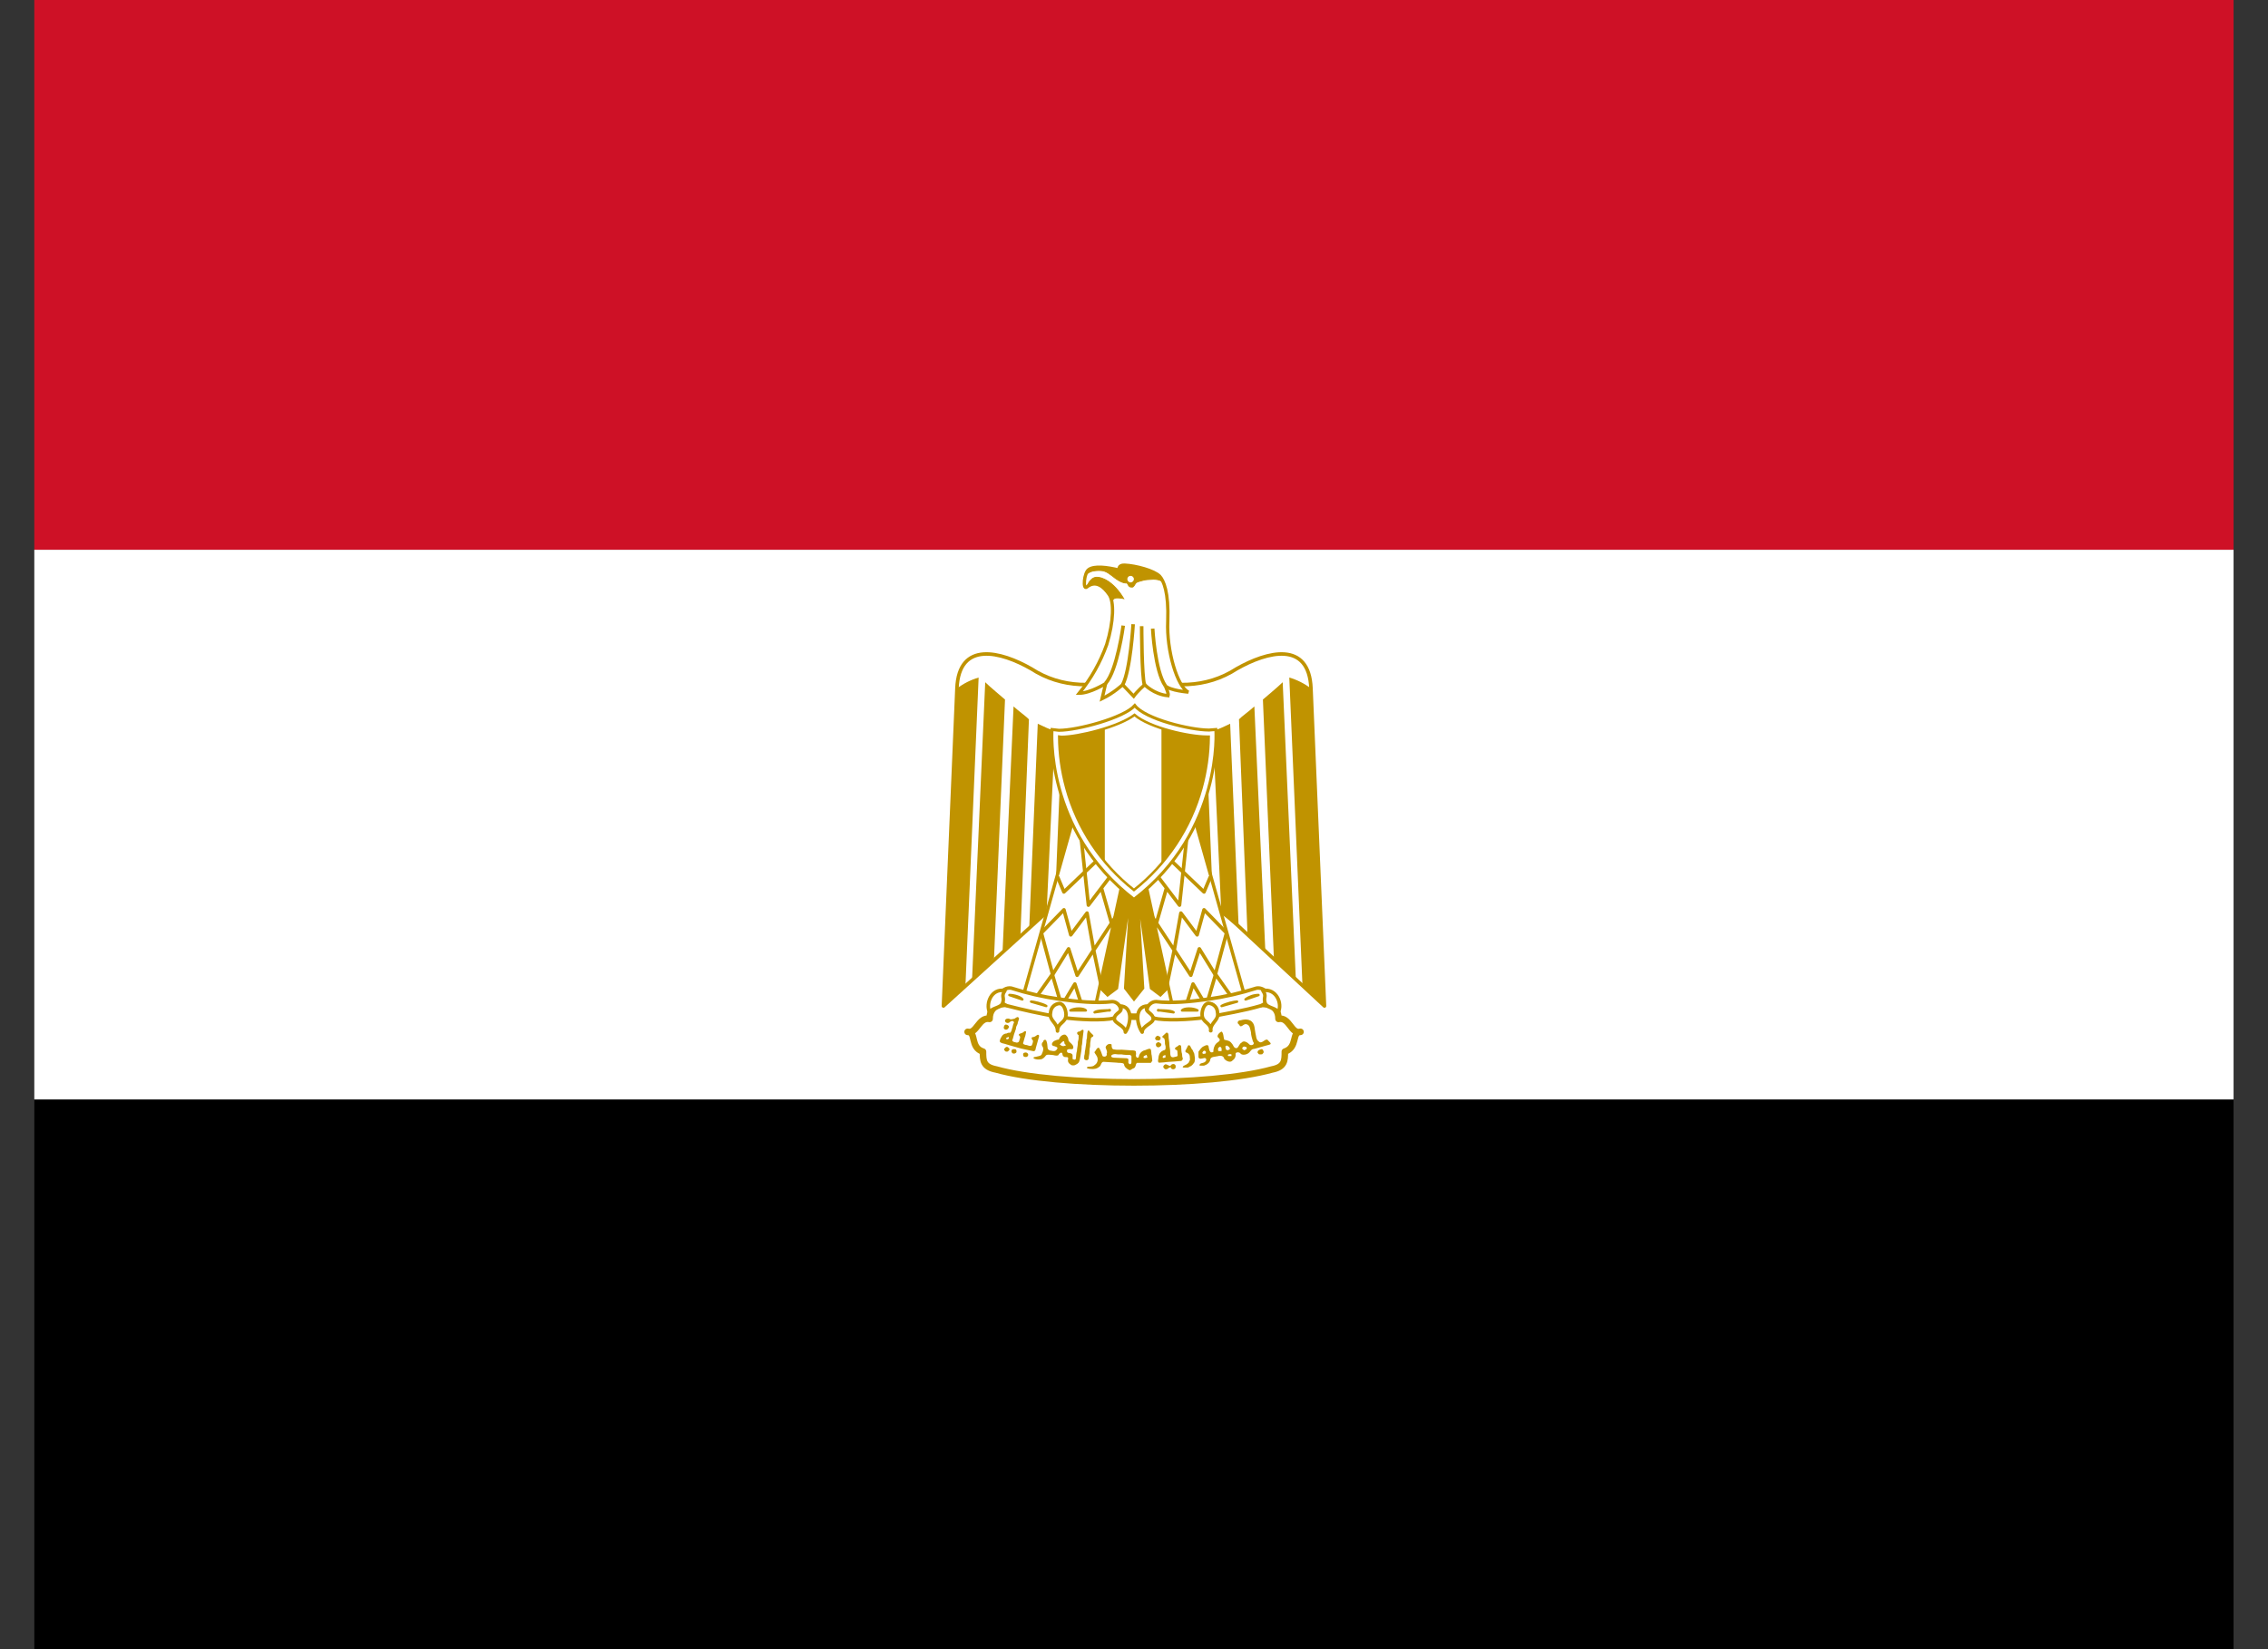 <svg width="55" height="40" viewBox="0 0 55 40" fill="none" xmlns="http://www.w3.org/2000/svg">
<rect x="0" y="0" width="55" height="40" fill="#333333" stroke="none"/>
<g clip-path="url(#clip0_623_2510)">
<path d="M0.832 26.667H54.165V40H0.832V26.667Z" fill="black"/>
<path d="M0.832 13.333H54.165V26.667H0.832V13.333Z" fill="white"/>
<path d="M0.832 0H54.165V13.333H0.832V0Z" fill="#CE1126"/>
<path d="M27.552 20.16L32.119 24.4L31.792 16.7C31.746 15.533 30.732 15.8 29.992 16.22C29.252 16.7 28.392 16.7 27.499 16.387C26.599 16.7 25.746 16.7 25.006 16.22C24.272 15.8 23.252 15.533 23.206 16.7L22.879 24.4L27.552 20.16Z" fill="white" stroke="#C09300" stroke-width="0.086" stroke-linejoin="round"/>
<path d="M23.732 16.434L23.412 23.92L22.879 24.4L23.206 16.7C23.363 16.579 23.542 16.489 23.732 16.434ZM24.372 16.967L24.106 23.234L23.572 23.78L23.892 16.547C23.999 16.654 24.312 16.914 24.372 16.967ZM24.952 17.447L24.746 22.674L24.312 23.094L24.579 17.134C24.686 17.234 24.899 17.387 24.952 17.447ZM25.586 17.714L25.379 22.167L24.959 22.507L25.166 17.554C25.272 17.6 25.479 17.714 25.586 17.714ZM26.172 17.714L26.019 21.427L25.586 21.847L25.752 17.76C25.852 17.76 26.126 17.76 26.172 17.714Z" fill="#C09300"/>
<path d="M31.266 16.434L31.586 23.92L32.119 24.4L31.793 16.7C31.635 16.579 31.456 16.489 31.266 16.434ZM30.626 16.967L30.892 23.234L31.426 23.78L31.106 16.547C30.999 16.654 30.686 16.914 30.626 16.967ZM30.046 17.447L30.253 22.674L30.686 23.094L30.419 17.134C30.312 17.234 30.099 17.387 30.046 17.447ZM29.413 17.714L29.619 22.167L30.039 22.507L29.832 17.554C29.726 17.6 29.519 17.714 29.413 17.714ZM28.826 17.714L28.979 21.427L29.413 21.847L29.246 17.76C29.146 17.76 28.872 17.76 28.826 17.714Z" fill="#C09300"/>
<path d="M27.713 21L28.353 23.92L28.14 24.133L27.92 23.967L27.56 21.367L27.713 23.967L27.5 24.233L27.293 23.967L27.447 21.367L27.08 23.967L26.86 24.133L26.646 23.92L27.287 21.007H27.713V21Z" fill="#C09300" stroke="#C09300" stroke-width="0.073"/>
<path d="M26.066 19.72L24.793 24.233L26.546 24.5L27.286 21.107L26.066 19.72Z" fill="white" stroke="#C09300" stroke-width="0.08" stroke-linejoin="round"/>
<path d="M25.646 21.267L25.8 21.634L26.627 20.847" stroke="#C09300" stroke-width="0.086" stroke-linejoin="round"/>
<path d="M26.221 20.334L26.394 21.953L26.921 21.26M26.707 21.527L26.994 22.527M27.107 22.16L26.527 23.04M26.707 23.92L26.521 23.04L26.361 22.147L25.967 22.674L25.801 22.067L25.254 22.627L25.527 23.64L25.914 23.014L26.121 23.654L26.521 23.04" stroke="#C09300" stroke-width="0.086" stroke-linejoin="round"/>
<path d="M25.166 24.134L25.519 23.634L25.746 24.4L26.066 23.867L26.273 24.507" stroke="#C09300" stroke-width="0.086" stroke-linejoin="round"/>
<path d="M28.932 19.72L30.205 24.233L28.452 24.5L27.712 21.107L28.932 19.72Z" fill="white" stroke="#C09300" stroke-width="0.08" stroke-linejoin="round"/>
<path d="M29.352 21.267L29.198 21.634L28.372 20.847" stroke="#C09300" stroke-width="0.086" stroke-linejoin="round"/>
<path d="M28.777 20.334L28.604 21.953L28.078 21.26M28.291 21.527L28.004 22.527M27.891 22.16L28.471 23.04M28.291 23.92L28.477 23.04L28.637 22.147L29.031 22.674L29.198 22.067L29.744 22.627L29.471 23.64L29.084 23.014L28.878 23.654L28.477 23.04" stroke="#C09300" stroke-width="0.086" stroke-linejoin="round"/>
<path d="M29.832 24.134L29.479 23.634L29.252 24.4L28.932 23.867L28.725 24.507" stroke="#C09300" stroke-width="0.086" stroke-linejoin="round"/>
<path d="M27.498 26.253C28.831 26.253 30.098 26.147 30.845 25.94C31.158 25.88 31.158 25.72 31.158 25.507C31.478 25.4 31.318 25.027 31.538 25.027C31.311 25.093 31.271 24.66 31.005 24.713C31.005 24.34 30.625 24.294 30.311 24.4C29.678 24.607 28.558 24.66 27.498 24.66C26.431 24.607 25.325 24.607 24.685 24.393C24.372 24.294 23.998 24.34 23.998 24.713C23.732 24.66 23.685 25.087 23.465 25.027C23.685 25.027 23.518 25.407 23.838 25.507C23.838 25.72 23.838 25.88 24.158 25.94C24.892 26.147 26.172 26.253 27.498 26.253Z" fill="white" stroke="#C09300" stroke-width="0.159" stroke-linecap="round" stroke-linejoin="round"/>
<path d="M25.691 24.234C26.117 24.294 26.597 24.34 26.971 24.294C27.184 24.294 27.337 24.66 26.91 24.714C26.544 24.76 25.957 24.714 25.644 24.66C25.232 24.588 24.822 24.499 24.417 24.394C24.044 24.234 24.311 23.927 24.524 23.967C24.904 24.089 25.295 24.178 25.691 24.234ZM29.304 24.234C28.877 24.294 28.397 24.34 28.037 24.294C27.811 24.294 27.657 24.66 28.084 24.714C28.457 24.76 29.037 24.714 29.351 24.66C29.617 24.607 30.204 24.507 30.577 24.394C30.951 24.234 30.684 23.927 30.471 23.967C30.09 24.089 29.7 24.178 29.304 24.234Z" fill="white" stroke="#C09300" stroke-width="0.086" stroke-linecap="round" stroke-linejoin="round"/>
<path d="M24.364 24.027C24.044 23.967 23.898 24.34 23.998 24.554C24.044 24.447 24.265 24.447 24.311 24.34C24.371 24.18 24.265 24.18 24.371 24.027H24.364ZM25.645 25.007C25.645 24.794 25.851 24.82 25.851 24.607C25.851 24.507 25.798 24.34 25.691 24.34C25.636 24.343 25.583 24.367 25.544 24.406C25.505 24.446 25.481 24.498 25.478 24.554C25.431 24.76 25.645 24.794 25.645 25.007ZM27.158 24.4C27.471 24.4 27.438 24.82 27.291 25.034C27.291 24.88 27.024 24.82 27.024 24.714C27.024 24.554 27.265 24.554 27.158 24.4ZM30.625 24.027C30.951 23.967 31.105 24.34 30.998 24.554C30.951 24.447 30.731 24.447 30.684 24.34C30.625 24.18 30.731 24.18 30.625 24.027ZM29.364 25C29.364 24.787 29.151 24.814 29.151 24.6C29.151 24.5 29.204 24.334 29.311 24.334C29.367 24.337 29.419 24.36 29.459 24.4C29.498 24.439 29.521 24.491 29.524 24.547C29.571 24.754 29.358 24.787 29.358 25H29.364ZM27.831 24.4C27.518 24.4 27.551 24.82 27.698 25.034C27.698 24.88 27.965 24.82 27.965 24.714C27.965 24.554 27.724 24.554 27.831 24.4Z" fill="white" stroke="#C09300" stroke-width="0.086" stroke-linecap="round" stroke-linejoin="round"/>
<path d="M24.479 24.134C24.585 24.134 24.745 24.18 24.792 24.24L24.479 24.134ZM25.005 24.294C25.058 24.294 25.272 24.34 25.372 24.4L25.005 24.294ZM26.912 24.507C26.812 24.507 26.599 24.507 26.545 24.553L26.912 24.5V24.507ZM26.332 24.507C26.272 24.447 26.065 24.447 25.959 24.507H26.332ZM30.518 24.134C30.405 24.135 30.296 24.172 30.205 24.24L30.518 24.134ZM29.998 24.294C29.932 24.294 29.732 24.34 29.625 24.4L29.998 24.294ZM28.085 24.507C28.185 24.507 28.398 24.507 28.459 24.553L28.085 24.5V24.507ZM28.665 24.507C28.725 24.447 28.932 24.447 29.038 24.507H28.665Z" fill="white" stroke="#C09300" stroke-width="0.06" stroke-linecap="round" stroke-linejoin="round"/>
<path d="M24.384 24.974C24.351 24.967 24.331 24.934 24.344 24.907C24.351 24.86 24.384 24.84 24.411 24.854C24.437 24.854 24.471 24.894 24.471 24.907L24.444 24.954L24.431 24.96C24.431 24.974 24.404 24.974 24.384 24.974ZM28.051 25.234C28.037 25.234 28.011 25.2 28.011 25.187C28.011 25.16 28.051 25.12 28.077 25.12L28.131 25.147C28.151 25.167 28.151 25.207 28.124 25.227C28.111 25.24 28.071 25.24 28.051 25.227V25.234ZM28.071 25.4C28.044 25.387 28.037 25.374 28.031 25.347C28.031 25.314 28.031 25.307 28.064 25.287L28.091 25.274L28.117 25.287C28.144 25.3 28.164 25.314 28.164 25.34C28.164 25.36 28.144 25.38 28.117 25.394C28.097 25.407 28.091 25.407 28.071 25.394V25.4Z" fill="#C09300"/>
<path d="M24.684 24.667C24.657 24.667 24.624 24.694 24.604 24.707C24.564 24.714 24.511 24.74 24.471 24.707C24.431 24.7 24.378 24.707 24.371 24.76C24.378 24.807 24.438 24.827 24.477 24.8C24.504 24.767 24.578 24.74 24.591 24.8C24.558 24.854 24.564 24.914 24.538 24.96C24.538 24.994 24.517 25.02 24.504 25.047C24.471 25.047 24.438 25.047 24.411 25.067C24.39 25.067 24.37 25.072 24.351 25.081C24.333 25.09 24.317 25.104 24.304 25.12C24.277 25.16 24.251 25.2 24.244 25.254C24.251 25.294 24.311 25.307 24.351 25.314L24.484 25.354L24.698 25.414C24.804 25.447 24.911 25.46 25.017 25.487L25.051 25.494C25.098 25.507 25.117 25.46 25.117 25.427L25.184 25.187C25.198 25.154 25.218 25.087 25.157 25.1C25.124 25.12 25.091 25.154 25.051 25.154C24.991 25.154 25.024 25.22 25.051 25.24C25.051 25.28 25.038 25.327 25.017 25.36C24.977 25.38 24.938 25.36 24.898 25.347C24.864 25.347 24.784 25.327 24.817 25.28L24.851 25.16C24.871 25.12 24.871 25.074 24.884 25.027C24.858 24.98 24.817 25.047 24.784 25.054C24.758 25.067 24.677 25.074 24.718 25.12C24.758 25.147 24.731 25.194 24.718 25.234C24.718 25.28 24.664 25.3 24.624 25.28C24.584 25.28 24.524 25.247 24.558 25.207L24.591 25.087L24.637 24.954C24.637 24.907 24.657 24.874 24.677 24.834C24.677 24.787 24.711 24.747 24.711 24.7C24.711 24.68 24.698 24.674 24.684 24.674V24.667ZM24.438 25.154C24.441 25.152 24.444 25.151 24.448 25.151C24.451 25.151 24.454 25.152 24.457 25.154C24.471 25.167 24.471 25.18 24.457 25.194L24.438 25.207C24.404 25.207 24.398 25.2 24.398 25.187C24.398 25.18 24.398 25.174 24.418 25.167C24.426 25.161 24.435 25.157 24.444 25.154H24.438ZM24.371 25.487C24.337 25.46 24.344 25.44 24.391 25.4C24.418 25.387 24.424 25.387 24.451 25.407C24.491 25.44 24.491 25.46 24.451 25.494C24.438 25.507 24.431 25.507 24.418 25.507C24.398 25.507 24.391 25.507 24.371 25.494V25.487ZM24.571 25.554C24.556 25.549 24.543 25.539 24.536 25.525C24.529 25.511 24.527 25.495 24.531 25.48C24.544 25.454 24.551 25.447 24.591 25.447C24.637 25.447 24.644 25.454 24.651 25.494C24.651 25.52 24.651 25.527 24.631 25.54C24.623 25.546 24.615 25.55 24.606 25.553C24.596 25.555 24.587 25.555 24.578 25.554H24.571ZM30.517 25.554C30.504 25.547 30.497 25.54 30.497 25.52C30.497 25.494 30.511 25.474 30.551 25.46C30.591 25.44 30.617 25.44 30.631 25.474C30.651 25.514 30.651 25.527 30.624 25.554C30.611 25.574 30.604 25.574 30.571 25.574C30.538 25.574 30.531 25.574 30.517 25.56V25.554ZM24.851 25.634C24.824 25.634 24.811 25.607 24.811 25.58C24.811 25.56 24.811 25.554 24.824 25.54L24.864 25.527L24.904 25.534C24.938 25.56 24.944 25.587 24.924 25.614C24.904 25.64 24.884 25.64 24.844 25.634H24.851ZM26.304 25.7L26.291 25.68C26.291 25.64 26.291 25.607 26.304 25.567C26.311 25.534 26.304 25.5 26.317 25.467L26.344 25.28C26.344 25.247 26.344 25.214 26.358 25.187C26.364 25.134 26.358 25.087 26.371 25.04C26.371 25.02 26.391 24.974 26.411 25C26.438 25.04 26.471 25.067 26.504 25.1C26.531 25.12 26.504 25.147 26.484 25.154C26.457 25.16 26.451 25.194 26.451 25.22L26.438 25.3C26.438 25.347 26.438 25.387 26.424 25.434L26.418 25.554L26.404 25.634C26.404 25.66 26.404 25.694 26.378 25.707C26.358 25.72 26.324 25.72 26.311 25.7H26.304ZM28.284 25.047L28.198 25.127C28.157 25.16 28.231 25.174 28.238 25.2C28.251 25.24 28.251 25.28 28.251 25.32C28.264 25.36 28.271 25.394 28.264 25.434C28.264 25.48 28.211 25.467 28.184 25.494C28.151 25.507 28.137 25.54 28.117 25.56C28.102 25.594 28.093 25.63 28.091 25.667C28.091 25.7 28.071 25.734 28.091 25.76L28.098 25.774H28.131L28.231 25.767C28.311 25.754 28.398 25.754 28.477 25.747L28.624 25.734C28.664 25.74 28.684 25.7 28.684 25.667C28.657 25.62 28.677 25.574 28.657 25.534C28.644 25.48 28.651 25.434 28.644 25.387C28.644 25.347 28.598 25.334 28.578 25.36C28.551 25.387 28.511 25.394 28.497 25.42C28.477 25.46 28.538 25.46 28.551 25.487L28.558 25.587C28.564 25.627 28.524 25.627 28.491 25.634C28.457 25.647 28.411 25.654 28.391 25.614C28.378 25.58 28.378 25.547 28.378 25.514C28.378 25.447 28.358 25.394 28.358 25.334C28.358 25.267 28.337 25.194 28.337 25.12C28.337 25.087 28.331 25.04 28.284 25.047ZM28.244 25.594H28.264V25.647L28.244 25.654C28.235 25.656 28.227 25.659 28.218 25.66C28.213 25.66 28.209 25.66 28.204 25.66C28.191 25.647 28.191 25.627 28.211 25.607L28.244 25.594ZM26.244 24.98C26.224 24.98 26.191 25.027 26.164 25.02C26.104 25.027 26.111 25.087 26.157 25.107V25.16C26.164 25.214 26.131 25.26 26.137 25.314C26.137 25.367 26.117 25.427 26.117 25.487C26.098 25.547 26.098 25.607 26.091 25.667C26.084 25.72 26.044 25.7 26.011 25.687V25.62C26.017 25.56 25.977 25.547 25.931 25.54C25.884 25.54 25.864 25.507 25.878 25.467C25.898 25.44 25.944 25.447 25.977 25.447C26.044 25.46 26.038 25.374 26.004 25.34C25.977 25.3 25.924 25.274 25.911 25.234C25.911 25.18 25.878 25.12 25.831 25.094C25.758 25.087 25.698 25.147 25.677 25.214C25.644 25.214 25.611 25.227 25.584 25.24C25.538 25.254 25.471 25.334 25.538 25.367C25.571 25.374 25.684 25.4 25.631 25.447C25.604 25.5 25.551 25.5 25.504 25.487C25.457 25.487 25.404 25.46 25.404 25.407C25.398 25.354 25.398 25.3 25.378 25.254C25.364 25.2 25.304 25.214 25.297 25.267C25.251 25.3 25.258 25.36 25.291 25.4C25.311 25.447 25.291 25.507 25.271 25.547C25.258 25.614 25.191 25.614 25.144 25.627C25.124 25.64 25.038 25.627 25.071 25.674C25.121 25.697 25.177 25.704 25.231 25.694C25.284 25.694 25.331 25.647 25.364 25.6C25.398 25.567 25.457 25.587 25.511 25.587C25.558 25.587 25.611 25.62 25.664 25.594C25.677 25.56 25.744 25.494 25.764 25.56C25.764 25.62 25.811 25.647 25.864 25.64C25.924 25.64 25.898 25.68 25.898 25.72C25.898 25.78 25.944 25.814 25.997 25.84H26.051C26.098 25.82 26.151 25.8 26.171 25.747C26.191 25.7 26.191 25.647 26.204 25.6C26.218 25.527 26.231 25.447 26.231 25.374C26.251 25.307 26.244 25.234 26.258 25.16L26.277 25.007C26.277 24.974 26.264 24.974 26.244 24.98ZM25.797 25.254C25.804 25.254 25.811 25.267 25.811 25.287C25.811 25.314 25.824 25.334 25.844 25.34V25.36L25.791 25.374C25.758 25.374 25.731 25.36 25.711 25.34L25.698 25.327L25.718 25.314L25.751 25.28C25.771 25.26 25.784 25.254 25.797 25.254ZM30.198 24.727C30.159 24.73 30.121 24.736 30.084 24.747C30.017 24.747 29.984 24.814 30.051 24.854C30.091 24.954 30.151 24.827 30.218 24.84C30.311 24.854 30.317 24.96 30.337 25.04C30.337 25.114 30.364 25.187 30.384 25.26C30.451 25.334 30.337 25.38 30.291 25.327C30.251 25.28 30.157 25.227 30.111 25.287C30.051 25.314 30.044 25.394 29.997 25.42C29.918 25.44 29.911 25.34 29.864 25.3C29.824 25.24 29.751 25.234 29.691 25.22C29.664 25.16 29.677 25.06 29.624 25.02C29.571 25.04 29.477 25.134 29.558 25.18C29.624 25.247 29.524 25.274 29.491 25.314C29.438 25.374 29.424 25.447 29.424 25.514C29.337 25.56 29.324 25.46 29.311 25.4C29.311 25.327 29.244 25.347 29.198 25.374C29.131 25.4 29.104 25.46 29.064 25.507V25.64C29.078 25.7 29.144 25.674 29.184 25.667C29.251 25.64 29.277 25.714 29.224 25.754C29.184 25.794 29.078 25.774 29.091 25.847H29.198C29.264 25.827 29.344 25.774 29.351 25.694C29.364 25.627 29.464 25.634 29.517 25.62C29.584 25.6 29.671 25.594 29.691 25.687C29.738 25.734 29.837 25.787 29.891 25.72C29.916 25.704 29.936 25.681 29.95 25.654C29.962 25.627 29.968 25.597 29.964 25.567C29.957 25.514 30.051 25.514 30.078 25.547C30.111 25.6 30.218 25.587 30.271 25.547C30.324 25.514 30.337 25.44 30.418 25.44L30.777 25.34C30.871 25.32 30.764 25.26 30.738 25.22C30.671 25.187 30.604 25.334 30.524 25.26C30.457 25.214 30.464 25.127 30.444 25.054C30.424 24.96 30.431 24.854 30.364 24.787C30.324 24.74 30.258 24.727 30.198 24.727ZM29.744 25.36C29.751 25.36 29.764 25.36 29.777 25.374C29.804 25.387 29.824 25.414 29.824 25.44C29.824 25.454 29.824 25.454 29.804 25.46L29.771 25.474C29.758 25.474 29.724 25.454 29.724 25.44V25.414C29.711 25.387 29.711 25.387 29.724 25.374L29.744 25.36ZM30.177 25.387C30.204 25.387 30.218 25.387 30.231 25.407C30.238 25.434 30.231 25.447 30.204 25.46L30.171 25.474L30.144 25.454C30.131 25.447 30.124 25.44 30.124 25.427C30.124 25.407 30.151 25.387 30.177 25.38V25.387ZM29.578 25.387C29.591 25.387 29.598 25.387 29.604 25.4C29.617 25.414 29.624 25.42 29.624 25.44V25.48C29.624 25.5 29.624 25.494 29.584 25.494C29.544 25.494 29.538 25.494 29.538 25.454C29.538 25.427 29.538 25.42 29.558 25.407C29.564 25.394 29.578 25.394 29.584 25.394L29.578 25.387ZM29.218 25.487C29.224 25.489 29.23 25.492 29.234 25.497C29.239 25.502 29.242 25.507 29.244 25.514C29.244 25.534 29.244 25.547 29.231 25.554C29.211 25.56 29.177 25.567 29.164 25.554C29.164 25.551 29.164 25.549 29.164 25.547C29.151 25.54 29.151 25.534 29.164 25.527V25.52L29.177 25.5C29.182 25.494 29.188 25.489 29.195 25.486C29.202 25.484 29.21 25.484 29.218 25.487ZM29.831 25.567L29.864 25.574V25.614H29.784L29.777 25.6C29.777 25.587 29.777 25.58 29.791 25.574L29.831 25.567ZM28.691 25.887C28.684 25.887 28.671 25.88 28.684 25.874C28.691 25.854 28.718 25.847 28.738 25.834C28.774 25.82 28.806 25.797 28.831 25.767C28.831 25.74 28.858 25.727 28.858 25.7L28.851 25.607C28.842 25.579 28.823 25.555 28.797 25.54C28.777 25.534 28.751 25.527 28.744 25.5C28.744 25.48 28.764 25.46 28.771 25.44L28.811 25.36C28.831 25.34 28.858 25.36 28.864 25.374L28.898 25.44C28.918 25.46 28.931 25.48 28.938 25.507C28.951 25.534 28.964 25.554 28.964 25.574L28.977 25.66C28.977 25.694 28.977 25.734 28.964 25.767L28.924 25.82C28.904 25.84 28.884 25.86 28.858 25.867C28.837 25.874 28.824 25.894 28.797 25.894H28.698L28.691 25.887ZM28.231 25.914C28.218 25.9 28.211 25.894 28.211 25.874C28.211 25.854 28.211 25.854 28.231 25.834C28.258 25.807 28.271 25.807 28.324 25.834C28.371 25.86 28.391 25.86 28.391 25.84C28.398 25.827 28.424 25.807 28.457 25.807C28.47 25.808 28.482 25.812 28.491 25.82C28.504 25.834 28.511 25.84 28.511 25.867C28.511 25.9 28.511 25.9 28.491 25.92C28.471 25.934 28.471 25.934 28.444 25.934C28.432 25.933 28.421 25.929 28.411 25.922C28.402 25.915 28.395 25.905 28.391 25.894C28.391 25.88 28.391 25.874 28.378 25.887L28.364 25.894C28.351 25.894 28.324 25.914 28.311 25.927L28.277 25.934C28.251 25.934 28.251 25.934 28.231 25.914ZM26.911 25.32C26.864 25.32 26.817 25.36 26.811 25.407C26.824 25.454 26.864 25.507 26.837 25.554C26.858 25.62 26.784 25.647 26.738 25.614C26.711 25.547 26.698 25.48 26.651 25.414C26.598 25.4 26.578 25.487 26.538 25.52C26.558 25.567 26.611 25.614 26.617 25.674C26.631 25.74 26.591 25.807 26.544 25.834C26.497 25.88 26.431 25.867 26.378 25.874C26.311 25.914 26.424 25.927 26.457 25.927C26.524 25.934 26.598 25.927 26.657 25.874C26.704 25.854 26.698 25.76 26.758 25.754L27.078 25.774C27.131 25.787 27.218 25.767 27.258 25.807C27.258 25.874 27.324 25.927 27.384 25.954C27.418 25.967 27.451 25.92 27.484 25.914C27.551 25.894 27.531 25.814 27.571 25.78H27.904C27.918 25.78 27.924 25.747 27.944 25.734L27.931 25.607C27.911 25.554 27.931 25.487 27.898 25.44C27.837 25.427 27.791 25.474 27.738 25.48C27.671 25.507 27.624 25.567 27.617 25.634C27.584 25.694 27.524 25.62 27.551 25.567L27.544 25.5C27.511 25.467 27.451 25.48 27.404 25.474L27.204 25.46C27.137 25.46 27.078 25.467 27.024 25.454C26.957 25.454 26.957 25.387 26.957 25.334C26.944 25.323 26.927 25.319 26.911 25.32ZM27.044 25.567L27.111 25.574H27.198C27.264 25.587 27.331 25.587 27.398 25.587C27.411 25.587 27.424 25.6 27.438 25.614V25.747C27.438 25.767 27.438 25.794 27.424 25.8C27.421 25.806 27.416 25.81 27.411 25.814C27.401 25.812 27.392 25.808 27.384 25.802C27.376 25.797 27.369 25.789 27.364 25.78V25.687C27.351 25.676 27.335 25.669 27.317 25.667L27.144 25.66L27.011 25.654C26.991 25.647 26.964 25.654 26.951 25.627C26.938 25.614 26.957 25.587 26.977 25.58C26.998 25.571 27.021 25.566 27.044 25.567ZM27.797 25.587C27.804 25.587 27.811 25.587 27.811 25.607L27.824 25.64C27.824 25.647 27.824 25.654 27.811 25.654C27.777 25.667 27.744 25.667 27.731 25.654C27.731 25.647 27.731 25.62 27.744 25.614L27.797 25.587Z" fill="#C09300"/>
<path d="M27.499 21.814C29.672 20.147 29.485 17.694 29.485 17.694L29.319 17.707C28.859 17.707 27.772 17.44 27.519 17.113C27.252 17.413 26.132 17.713 25.679 17.713L25.512 17.694C25.512 17.694 25.319 20.14 27.499 21.814Z" fill="white" stroke="#C09300" stroke-width="0.073"/>
<path d="M29.312 17.867H29.259C28.846 17.867 27.886 17.66 27.512 17.34C27.125 17.633 26.145 17.873 25.739 17.873C25.721 17.873 25.703 17.87 25.686 17.867C25.689 18.288 25.747 18.707 25.859 19.113C26.126 20.092 26.701 20.959 27.499 21.587C28.297 20.957 28.872 20.088 29.139 19.107C29.25 18.703 29.308 18.286 29.312 17.867Z" fill="white" stroke="#C09300" stroke-width="0.06"/>
<path d="M26.792 17.667C26.434 17.783 26.062 17.851 25.686 17.867L25.692 18.14C25.715 18.467 25.771 18.791 25.859 19.107C26.038 19.762 26.356 20.372 26.792 20.893V17.667ZM28.166 17.667V20.947C28.622 20.413 28.955 19.785 29.139 19.107C29.227 18.791 29.283 18.467 29.305 18.14L29.312 17.873H29.259C29.006 17.873 28.566 17.794 28.166 17.66V17.667Z" fill="#C09300"/>
<path d="M28.319 16.867C28.365 16.873 28.259 16.634 28.259 16.634C28.378 16.753 28.819 16.787 28.819 16.787C28.552 16.667 28.285 15.78 28.319 15.067C28.345 14.36 28.218 14.08 28.119 13.973C27.985 13.84 27.552 13.72 27.272 13.707C27.105 13.7 27.139 13.827 27.139 13.827C26.838 13.754 26.538 13.72 26.405 13.813C26.285 13.893 26.259 14.313 26.352 14.24C26.572 14.06 26.765 14.227 26.898 14.42C27.018 14.587 27.012 15.067 26.838 15.633C26.685 16.062 26.46 16.461 26.172 16.814C26.439 16.814 26.812 16.58 26.812 16.58L26.725 16.947C27.005 16.814 27.225 16.607 27.225 16.607L27.492 16.887C27.578 16.767 27.759 16.607 27.759 16.607C27.759 16.607 27.979 16.84 28.319 16.873V16.867Z" fill="white" stroke="#C09300" stroke-width="0.08"/>
<path d="M27.239 15.174C27.239 15.174 27.093 16.267 26.812 16.573M27.479 15.14C27.479 15.14 27.413 16.253 27.226 16.607M27.686 15.187C27.686 15.187 27.686 16.4 27.753 16.607M27.953 15.247C27.953 15.247 28.006 16.267 28.259 16.634" stroke="#C09300" stroke-width="0.086"/>
<path d="M26.965 14.64C26.959 14.563 26.936 14.488 26.898 14.42C26.765 14.22 26.572 14.06 26.352 14.24C26.352 14.24 26.425 14.007 26.592 14C26.712 13.994 26.998 14.094 27.252 14.52C27.252 14.52 27.065 14.48 27.018 14.52C26.938 14.587 26.972 14.64 26.972 14.64H26.965Z" fill="#C09300" stroke="#C09300" stroke-width="0.02"/>
<path d="M26.324 13.954C26.344 13.887 26.371 13.834 26.411 13.813C26.544 13.72 26.838 13.747 27.138 13.827C27.138 13.827 27.111 13.7 27.271 13.707C27.551 13.72 27.978 13.84 28.111 13.973C28.154 14.02 28.188 14.075 28.211 14.133C28.144 14.04 27.958 14.047 27.911 14.053C27.844 14.06 27.798 14.053 27.704 14.08C27.658 14.094 27.591 14.107 27.551 14.133C27.524 14.16 27.498 14.24 27.458 14.24C27.391 14.24 27.391 14.227 27.371 14.207C27.351 14.174 27.338 14.133 27.311 14.14C27.244 14.147 27.124 14.094 26.978 13.973C26.824 13.854 26.764 13.827 26.578 13.84C26.378 13.854 26.324 13.967 26.324 13.967V13.954Z" fill="#C09300" stroke="#C09300" stroke-width="0.02"/>
<path d="M27.417 14.126C27.461 14.126 27.497 14.09 27.497 14.046C27.497 14.002 27.461 13.967 27.417 13.967C27.373 13.967 27.338 14.002 27.338 14.046C27.338 14.09 27.373 14.126 27.417 14.126Z" fill="white"/>
</g>
<defs>
<clipPath id="clip0_623_2510">
<rect width="53.333" height="40" fill="white" transform="translate(0.832)"/>
</clipPath>
</defs>
</svg>
